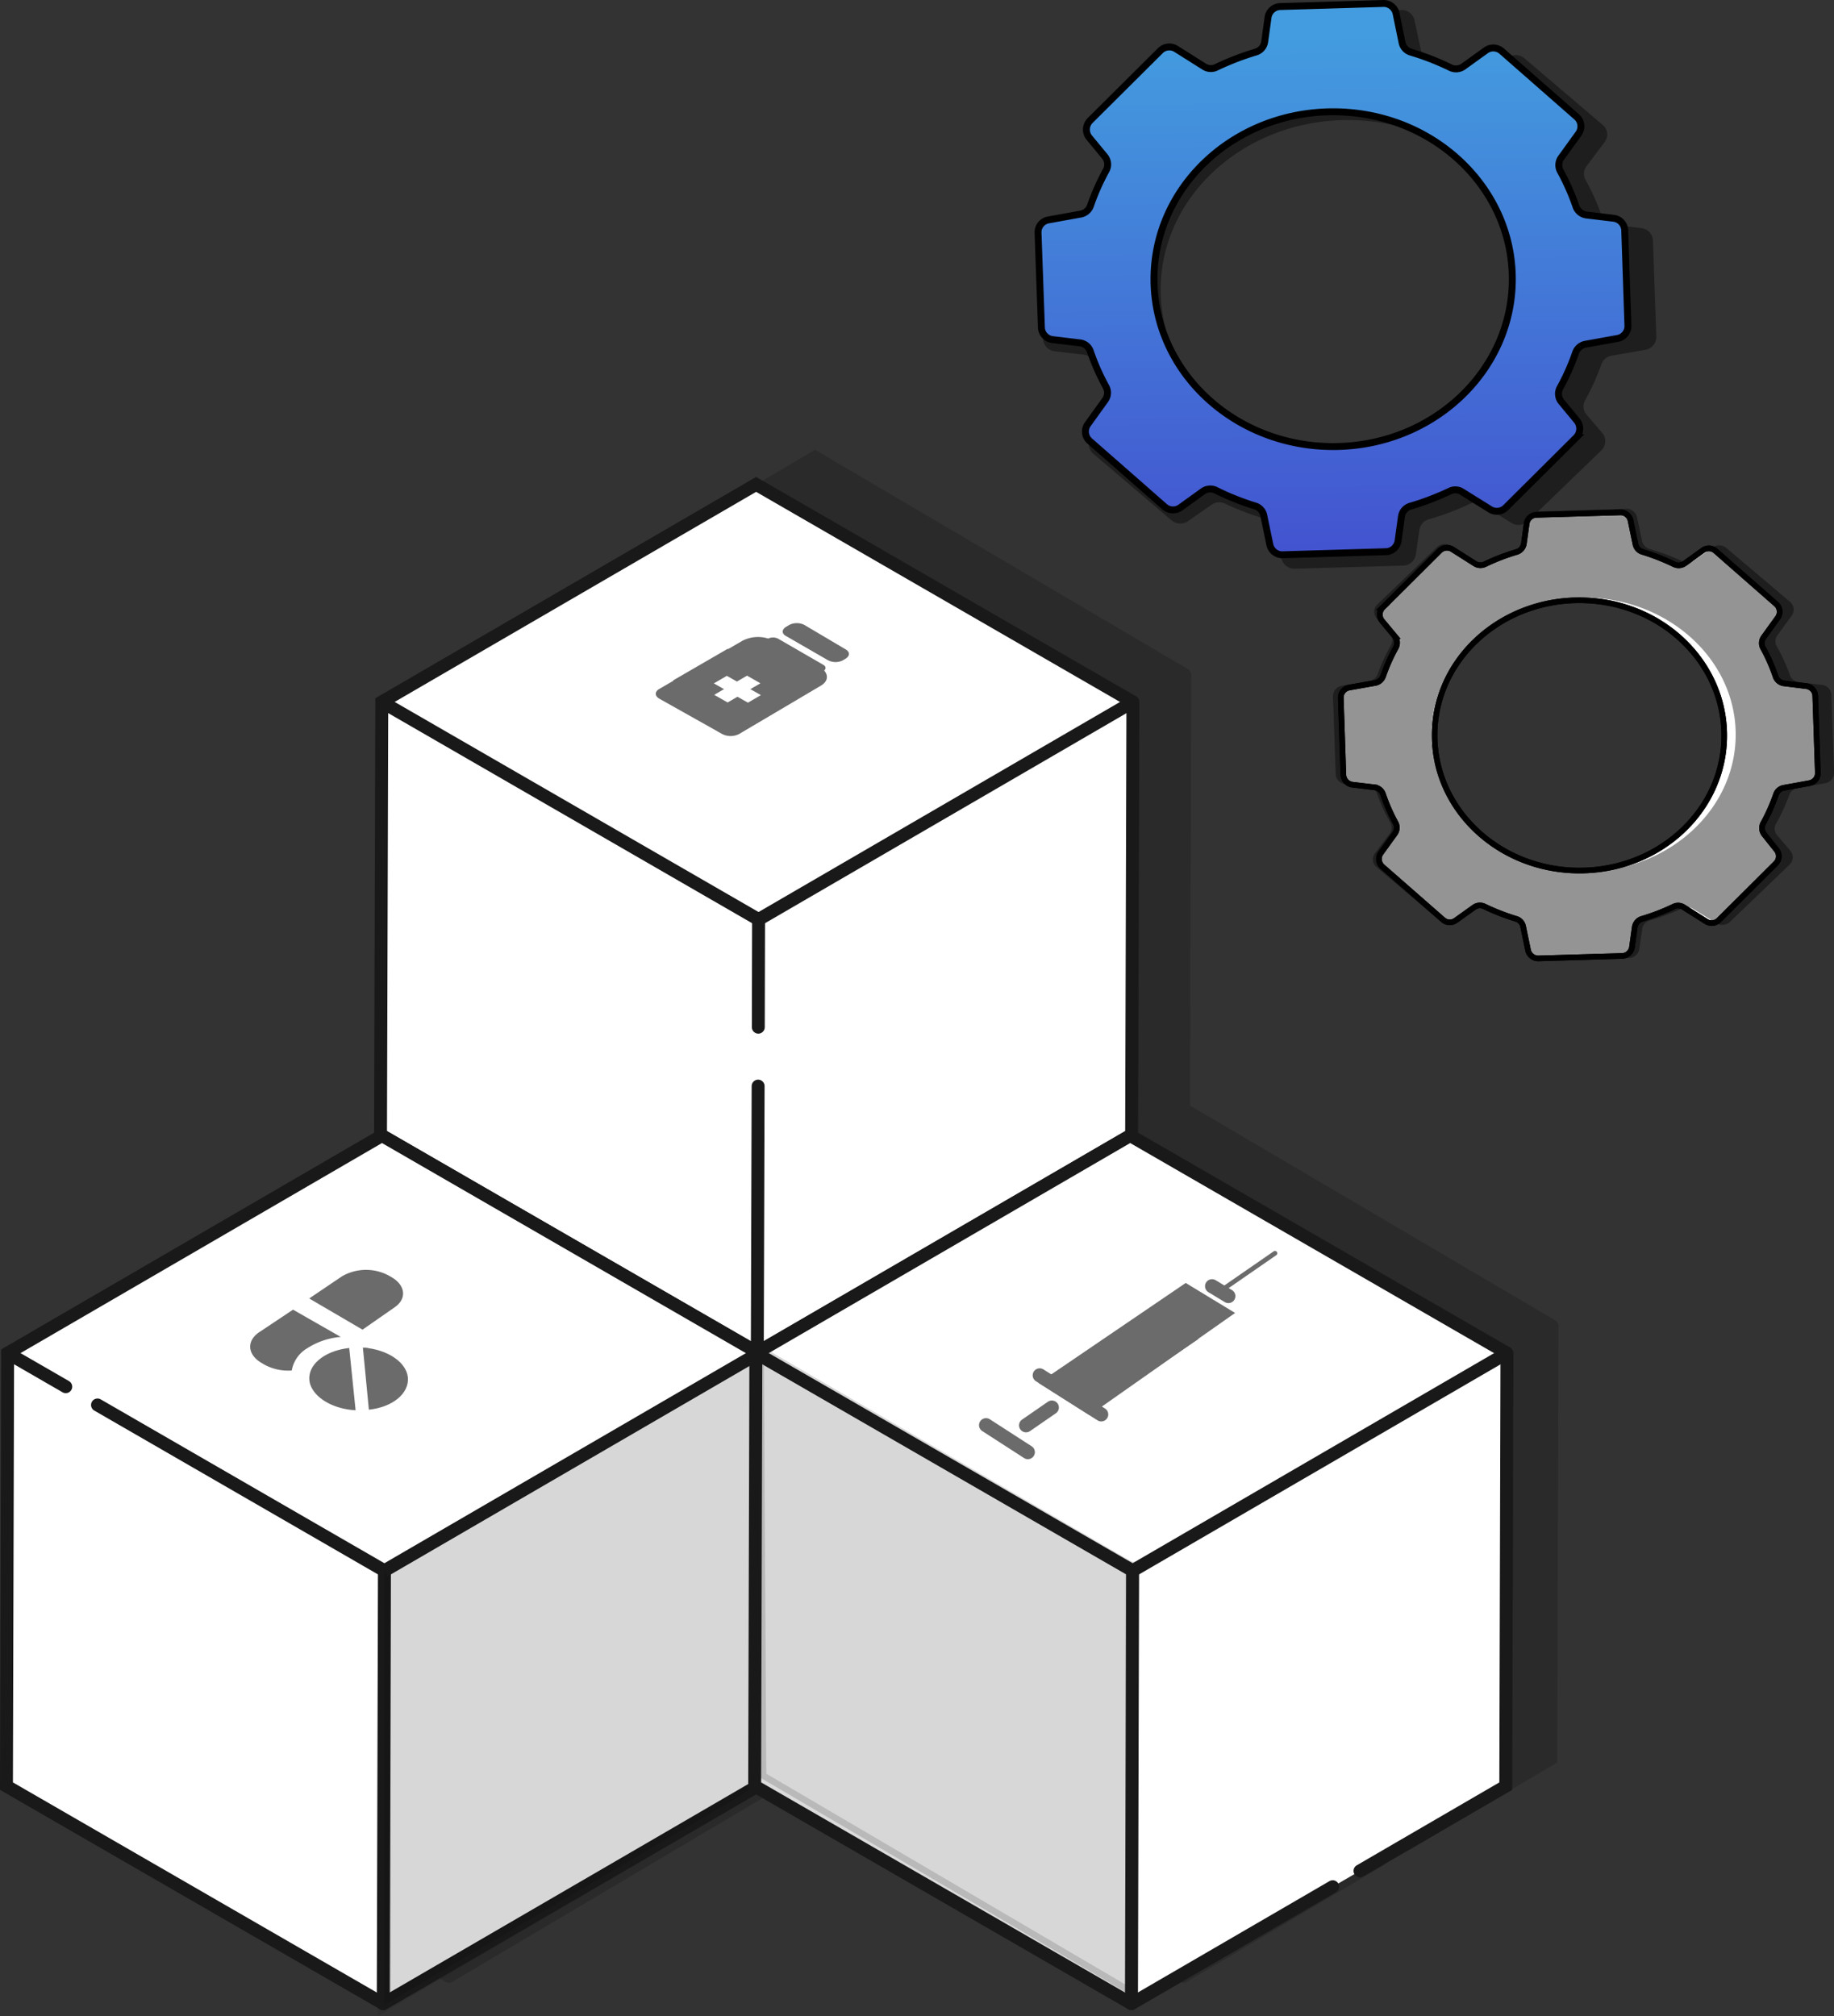 <svg xmlns="http://www.w3.org/2000/svg" xmlns:xlink="http://www.w3.org/1999/xlink" viewBox="0 0 201.66 221.67"><rect x="0" y="0" width="201.66" height="221.67" fill="#333333" stroke="none"/><defs><linearGradient id="Dégradé_sans_nom_6" x1="146.33" y1="3.94" x2="147.08" y2="81.93" gradientUnits="userSpaceOnUse"><stop offset="0" stop-color="#439cdf"/><stop offset="0.82" stop-color="#434ace"/><stop offset="1" stop-color="#4338ca"/></linearGradient></defs><g id="Calque_2" data-name="Calque 2"><g id="Calque_1-2" data-name="Calque 1"><path d="M177.21,39.11l3.71-.65a1.44,1.44,0,0,0,1.2-1.44l-.37-10.58a1.44,1.44,0,0,0-1.28-1.36l-3.13-.36a1.46,1.46,0,0,1-1.21-.94,24.64,24.64,0,0,0-1.79-4,1.37,1.37,0,0,1,.1-1.5l2-2.66a1.37,1.37,0,0,0-.22-1.89l-8.6-7.32a1.49,1.49,0,0,0-1.81-.08l-2.58,1.79a1.46,1.46,0,0,1-1.48.13,31,31,0,0,0-4.52-1.71,1.4,1.4,0,0,1-1-1.06l-.7-3.26a1.43,1.43,0,0,0-1.47-1.12l-11.9.33a1.46,1.46,0,0,0-1.41,1.22l-.38,2.7a1.42,1.42,0,0,1-1,1.16,29.83,29.83,0,0,0-4.52,1.7,1.51,1.51,0,0,1-1.4-.08l-3.22-2a1.49,1.49,0,0,0-1.81.2l-8.07,7.78a1.39,1.39,0,0,0-.09,1.91L122,18.17a1.39,1.39,0,0,1,.16,1.58,24.93,24.93,0,0,0-1.81,3.93,1.47,1.47,0,0,1-1.11.93l-3.7.64a1.42,1.42,0,0,0-1.2,1.44l.36,10.58A1.44,1.44,0,0,0,116,38.63l3.13.36a1.45,1.45,0,0,1,1.2.95,24.94,24.94,0,0,0,1.79,3.94,1.37,1.37,0,0,1-.1,1.5L120,48a1.38,1.38,0,0,0,.22,1.89l8.6,7.32a1.5,1.5,0,0,0,1.82.08l2.57-1.79a1.46,1.46,0,0,1,1.48-.13,31,31,0,0,0,4.52,1.71,1.43,1.43,0,0,1,1,1.06l.69,3.26a1.47,1.47,0,0,0,1.48,1.13l11.9-.34a1.45,1.45,0,0,0,1.4-1.22l.39-2.7a1.4,1.4,0,0,1,1-1.16,29.83,29.83,0,0,0,4.52-1.7,1.48,1.48,0,0,1,1.4.09l3.21,2a1.51,1.51,0,0,0,1.82-.2l8.06-7.78a1.4,1.4,0,0,0,.1-1.91l-1.78-2.08A1.37,1.37,0,0,1,174.3,44,25.82,25.82,0,0,0,176.1,40,1.44,1.44,0,0,1,177.21,39.11Zm-29,11.4c-11.37,0-20.59-8.35-20.59-18.65s9.22-18.66,20.59-18.66,20.58,8.35,20.58,18.66S159.6,50.51,148.23,50.51Z" opacity="0.42"/><path d="M174.33,37.85l3.54-.64A1.38,1.38,0,0,0,179,35.79l-.35-10.44A1.39,1.39,0,0,0,177.44,24l-3-.36a1.41,1.41,0,0,1-1.15-.93,24.59,24.59,0,0,0-1.72-3.89,1.39,1.39,0,0,1,.1-1.49l1.89-2.62a1.38,1.38,0,0,0-.21-1.87l-8.23-7.22a1.4,1.4,0,0,0-1.74-.08l-2.46,1.77a1.4,1.4,0,0,1-1.42.13,28.48,28.48,0,0,0-4.32-1.69,1.4,1.4,0,0,1-1-1l-.66-3.21A1.4,1.4,0,0,0,152.16.38L140.77.72a1.39,1.39,0,0,0-1.34,1.2l-.37,2.67a1.39,1.39,0,0,1-1,1.14,29.94,29.94,0,0,0-4.32,1.67,1.36,1.36,0,0,1-1.34-.08l-3.08-1.94a1.39,1.39,0,0,0-1.73.19l-7.72,7.68a1.41,1.41,0,0,0-.1,1.88l1.7,2.06a1.38,1.38,0,0,1,.15,1.56,24.89,24.89,0,0,0-1.72,3.88,1.42,1.42,0,0,1-1.07.91l-3.54.64a1.38,1.38,0,0,0-1.15,1.42L114.51,36a1.39,1.39,0,0,0,1.23,1.34l3,.36a1.37,1.37,0,0,1,1.15.93,24.59,24.59,0,0,0,1.72,3.89,1.37,1.37,0,0,1-.1,1.48l-1.89,2.63a1.38,1.38,0,0,0,.21,1.87l8.23,7.22a1.4,1.4,0,0,0,1.74.08l2.46-1.77a1.4,1.4,0,0,1,1.42-.13A28.48,28.48,0,0,0,138,55.63a1.37,1.37,0,0,1,.95,1l.67,3.21A1.4,1.4,0,0,0,141,61l11.39-.34a1.39,1.39,0,0,0,1.34-1.2l.37-2.67a1.38,1.38,0,0,1,1-1.14A29.94,29.94,0,0,0,159.42,54a1.36,1.36,0,0,1,1.34.08L163.84,56a1.39,1.39,0,0,0,1.73-.19l7.72-7.68a1.41,1.41,0,0,0,.1-1.88l-1.7-2.06a1.38,1.38,0,0,1-.15-1.56,24.89,24.89,0,0,0,1.72-3.88A1.42,1.42,0,0,1,174.33,37.85ZM146.59,49.1c-10.88,0-19.7-8.24-19.7-18.41s8.82-18.4,19.7-18.4,19.7,8.24,19.7,18.4S157.47,49.1,146.59,49.1Z" stroke="#000" stroke-miterlimit="10" stroke-width="0.76" fill="url(#Dégradé_sans_nom_6)"/><path d="M196.09,86.63l2.87-.52a1.12,1.12,0,0,0,.92-1.15l-.28-8.44a1.12,1.12,0,0,0-1-1.08l-2.42-.3a1.13,1.13,0,0,1-.94-.75,19.55,19.55,0,0,0-1.38-3.14,1.11,1.11,0,0,1,.08-1.2l1.53-2.12a1.13,1.13,0,0,0-.17-1.51l-6.66-5.84a1.11,1.11,0,0,0-1.4-.07l-2,1.44a1.13,1.13,0,0,1-1.15.1,24.09,24.09,0,0,0-3.49-1.37,1.1,1.1,0,0,1-.77-.85l-.54-2.59a1.12,1.12,0,0,0-1.14-.9l-9.21.27a1.11,1.11,0,0,0-1.08,1l-.3,2.15a1.13,1.13,0,0,1-.79.93,23,23,0,0,0-3.5,1.35,1.12,1.12,0,0,1-1.08-.06l-2.49-1.58a1.13,1.13,0,0,0-1.4.16l-6.24,6.21a1.12,1.12,0,0,0-.08,1.52l1.38,1.66a1.14,1.14,0,0,1,.12,1.26,20.46,20.46,0,0,0-1.4,3.14,1.14,1.14,0,0,1-.86.74l-2.87.51a1.12,1.12,0,0,0-.92,1.15l.28,8.44a1.14,1.14,0,0,0,1,1.09l2.43.29a1.13,1.13,0,0,1,.93.75,20.05,20.05,0,0,0,1.38,3.15,1.1,1.1,0,0,1-.08,1.19l-1.53,2.12a1.14,1.14,0,0,0,.17,1.52l6.66,5.83a1.11,1.11,0,0,0,1.4.07l2-1.43a1.11,1.11,0,0,1,1.15-.1,24.05,24.05,0,0,0,3.49,1.36,1.11,1.11,0,0,1,.77.85l.54,2.6a1.14,1.14,0,0,0,1.14.9l9.21-.27a1.13,1.13,0,0,0,1.08-1l.3-2.15a1.13,1.13,0,0,1,.79-.93,23,23,0,0,0,3.5-1.35,1.1,1.1,0,0,1,1.08.07l2.49,1.57a1.12,1.12,0,0,0,1.4-.16l6.24-6.21a1.12,1.12,0,0,0,.08-1.52L194,91.76a1.12,1.12,0,0,1-.11-1.26,20.52,20.52,0,0,0,1.39-3.14A1.11,1.11,0,0,1,196.09,86.63Zm-22.42,9.09c-8.8,0-15.93-6.66-15.93-14.88S164.87,66,173.67,66s15.92,6.66,15.92,14.88S182.46,95.72,173.67,95.72Z" fill="#fff" stroke="#000" stroke-miterlimit="10" stroke-width="0.62"/><path d="M197.67,86.64l3-.52a1.16,1.16,0,0,0,1-1.17l-.3-8.55a1.15,1.15,0,0,0-1-1.09l-2.55-.3a1.16,1.16,0,0,1-1-.76,19.56,19.56,0,0,0-1.46-3.19,1.11,1.11,0,0,1,.08-1.21L197,67.7a1.11,1.11,0,0,0-.18-1.53l-7-5.92a1.23,1.23,0,0,0-1.48-.07l-2.09,1.46a1.22,1.22,0,0,1-1.2.1,25.2,25.2,0,0,0-3.67-1.38,1.17,1.17,0,0,1-.82-.86l-.56-2.63a1.19,1.19,0,0,0-1.2-.92l-9.66.28a1.15,1.15,0,0,0-1.14,1l-.32,2.19a1.14,1.14,0,0,1-.83.93,26.37,26.37,0,0,0-3.67,1.37,1.21,1.21,0,0,1-1.14-.06L159.48,60a1.22,1.22,0,0,0-1.47.16l-6.55,6.29a1.11,1.11,0,0,0-.08,1.54l1.44,1.69a1.1,1.1,0,0,1,.12,1.28,20.22,20.22,0,0,0-1.46,3.17,1.17,1.17,0,0,1-.91.75l-3,.52a1.16,1.16,0,0,0-1,1.17l.3,8.55a1.15,1.15,0,0,0,1,1.09l2.55.3a1.16,1.16,0,0,1,1,.76,19.56,19.56,0,0,0,1.46,3.19,1.11,1.11,0,0,1-.08,1.21l-1.61,2.15a1.11,1.11,0,0,0,.18,1.53l7,5.92a1.23,1.23,0,0,0,1.48.07L162,99.92a1.22,1.22,0,0,1,1.2-.1,25.2,25.2,0,0,0,3.67,1.38,1.14,1.14,0,0,1,.81.86l.57,2.63a1.19,1.19,0,0,0,1.2.92l9.66-.28a1.16,1.16,0,0,0,1.14-1l.32-2.19a1.12,1.12,0,0,1,.83-.93A26.37,26.37,0,0,0,185,99.86a1.21,1.21,0,0,1,1.14.06l2.61,1.6a1.22,1.22,0,0,0,1.47-.16l6.55-6.29a1.11,1.11,0,0,0,.08-1.54l-1.44-1.69a1.1,1.1,0,0,1-.12-1.28,21.18,21.18,0,0,0,1.46-3.17A1.17,1.17,0,0,1,197.67,86.64Zm-23.55,9.22c-9.23,0-16.72-6.75-16.72-15.08s7.49-15.08,16.72-15.08,16.73,6.75,16.73,15.08S183.36,95.86,174.12,95.86Z" opacity="0.42"/><path d="M196.09,86.63l2.87-.52a1.12,1.12,0,0,0,.92-1.15l-.28-8.44a1.12,1.12,0,0,0-1-1.08l-2.42-.3a1.13,1.13,0,0,1-.94-.75,19.55,19.55,0,0,0-1.38-3.14,1.11,1.11,0,0,1,.08-1.2l1.53-2.12a1.13,1.13,0,0,0-.17-1.51l-6.66-5.84a1.11,1.11,0,0,0-1.4-.07l-2,1.44a1.13,1.13,0,0,1-1.15.1,24.09,24.09,0,0,0-3.49-1.37,1.1,1.1,0,0,1-.77-.85l-.54-2.59a1.12,1.12,0,0,0-1.14-.9l-9.21.27a1.11,1.11,0,0,0-1.08,1l-.3,2.15a1.13,1.13,0,0,1-.79.93,23,23,0,0,0-3.5,1.35,1.12,1.12,0,0,1-1.08-.06l-2.49-1.58a1.13,1.13,0,0,0-1.4.16l-6.24,6.21a1.12,1.12,0,0,0-.08,1.52l1.38,1.66a1.14,1.14,0,0,1,.12,1.26,20.46,20.46,0,0,0-1.4,3.14,1.14,1.14,0,0,1-.86.74l-2.87.51a1.12,1.12,0,0,0-.92,1.15l.28,8.44a1.14,1.14,0,0,0,1,1.09l2.43.29a1.13,1.13,0,0,1,.93.75,20.05,20.05,0,0,0,1.38,3.15,1.1,1.1,0,0,1-.08,1.19l-1.53,2.12a1.14,1.14,0,0,0,.17,1.52l6.66,5.83a1.11,1.11,0,0,0,1.4.07l2-1.43a1.11,1.11,0,0,1,1.15-.1,24.05,24.05,0,0,0,3.49,1.36,1.11,1.11,0,0,1,.77.85l.54,2.6a1.14,1.14,0,0,0,1.14.9l9.21-.27a1.13,1.13,0,0,0,1.08-1l.3-2.15a1.13,1.13,0,0,1,.79-.93,23,23,0,0,0,3.5-1.35,1.1,1.1,0,0,1,1.08.07l2.49,1.57a1.12,1.12,0,0,0,1.4-.16l6.24-6.21a1.12,1.12,0,0,0,.08-1.52L194,91.76a1.12,1.12,0,0,1-.11-1.26,20.52,20.52,0,0,0,1.39-3.14A1.11,1.11,0,0,1,196.09,86.63Zm-22.42,9.09c-8.8,0-15.93-6.66-15.93-14.88S164.87,66,173.67,66s15.92,6.66,15.92,14.88S182.46,95.72,173.67,95.72Z" fill="none" stroke="#000" stroke-miterlimit="10" stroke-width="0.62"/><g opacity="0.17"><polygon points="130.28 74.18 130.15 121.78 89.75 145.7 49.08 121.78 49.22 74.18 89.61 50.26 130.28 74.18" stroke="#000" stroke-miterlimit="10" stroke-width="0.99"/><line x1="89.85" y1="109.94" x2="89.88" y2="98.1" stroke="#000" stroke-linecap="round" stroke-miterlimit="10" stroke-width="1.4"/><line x1="89.75" y1="145.7" x2="89.83" y2="116.42" stroke="#000" stroke-linecap="round" stroke-miterlimit="10" stroke-width="1.4"/><polyline points="130.28 74.18 130.15 121.79 89.75 145.71" stroke="#000" stroke-linecap="round" stroke-miterlimit="10" stroke-width="1.4"/><polyline points="89.75 145.71 49.09 121.78 49.22 74.18 89.62 50.26 130.28 74.18" stroke="#000" stroke-miterlimit="10" stroke-width="1.4"/><line x1="49.22" y1="74.18" x2="89.88" y2="98.1" stroke="#000" stroke-miterlimit="10" stroke-width="1.4"/><line x1="130.28" y1="74.18" x2="89.88" y2="98.1" stroke="#000" stroke-miterlimit="10" stroke-width="1.4"/><polygon points="89.91 145.78 89.77 193.39 49.37 217.31 8.71 193.39 8.84 145.78 49.24 121.87 89.91 145.78" stroke="#000" stroke-miterlimit="10" stroke-width="0.99"/><line x1="49.38" y1="217.31" x2="49.51" y2="169.7" stroke="#000" stroke-linecap="round" stroke-miterlimit="10" stroke-width="1.4"/><polyline points="89.91 145.78 89.77 193.39 49.38 217.31" stroke="#000" stroke-linecap="round" stroke-miterlimit="10" stroke-width="1.4"/><polyline points="49.38 217.31 8.71 193.39 8.84 145.78 49.24 121.86 89.91 145.78" stroke="#000" stroke-miterlimit="10" stroke-width="1.4"/><line x1="18.53" y1="151.48" x2="49.51" y2="169.7" stroke="#000" stroke-linecap="round" stroke-miterlimit="10" stroke-width="1.4"/><line x1="8.84" y1="145.78" x2="15.11" y2="149.47" stroke="#000" stroke-linecap="round" stroke-miterlimit="10" stroke-width="1.4"/><line x1="89.91" y1="145.78" x2="49.51" y2="169.7" stroke="#000" stroke-miterlimit="10" stroke-width="1.4"/><polygon points="170.66 145.78 170.52 193.39 130.12 217.31 89.46 193.39 89.59 145.78 129.99 121.87 170.66 145.78" stroke="#000" stroke-miterlimit="10" stroke-width="0.99"/><line x1="130.13" y1="217.31" x2="130.26" y2="169.7" stroke="#000" stroke-linecap="round" stroke-miterlimit="10" stroke-width="1.4"/><line x1="151.85" y1="204.45" x2="130.13" y2="217.31" stroke="#000" stroke-linecap="round" stroke-miterlimit="10" stroke-width="1.4"/><polyline points="170.66 145.78 170.53 193.39 154.79 202.71" stroke="#000" stroke-linecap="round" stroke-miterlimit="10" stroke-width="1.4"/><polyline points="130.13 217.31 89.46 193.39 89.59 145.78 129.99 121.86 170.66 145.78" stroke="#000" stroke-miterlimit="10" stroke-width="1.4"/><line x1="89.59" y1="145.78" x2="130.26" y2="169.7" stroke="#000" stroke-miterlimit="10" stroke-width="1.4"/><line x1="170.66" y1="145.78" x2="130.26" y2="169.7" stroke="#000" stroke-miterlimit="10" stroke-width="1.4"/><g opacity="0.58"><line x1="114.44" y1="153.7" x2="118.94" y2="156.67" stroke="#000" stroke-linecap="round" stroke-miterlimit="10" stroke-width="1.53"/><line x1="121.54" y1="151.76" x2="118.75" y2="153.72" stroke="#000" stroke-linecap="round" stroke-miterlimit="10" stroke-width="1.53"/><line x1="120.22" y1="148.22" x2="126.87" y2="152.52" stroke="#000" stroke-linecap="round" stroke-miterlimit="10" stroke-width="1.53"/><polygon points="121.5 149.04 136.01 138.98 139.93 141.41 125.58 151.68 121.5 149.04" stroke="#000" stroke-linecap="round" stroke-miterlimit="10" stroke-width="1.53"/><polygon points="121.5 149.04 129.24 143.67 135.87 144.58 125.58 151.68 121.5 149.04" stroke="#000" stroke-linecap="round" stroke-miterlimit="10" stroke-width="1.1"/><line x1="138.83" y1="138.42" x2="140.59" y2="139.51" stroke="#000" stroke-linecap="round" stroke-miterlimit="10" stroke-width="1.53"/><line x1="140.14" y1="138.66" x2="145.61" y2="134.8" stroke="#000" stroke-linecap="round" stroke-miterlimit="10" stroke-width="0.51"/><line x1="128.77" y1="147.2" x2="130.4" y2="148.23" stroke="#000" stroke-miterlimit="10" stroke-width="0.76"/><line x1="131.59" y1="145.21" x2="133.2" y2="146.23" stroke="#000" stroke-miterlimit="10" stroke-width="0.76"/><line x1="134.34" y1="143.27" x2="135.94" y2="144.27" stroke="#000" stroke-miterlimit="10" stroke-width="0.76"/></g><g opacity="0.58"><path d="M41.13,145.27a3.56,3.56,0,0,0-1.63,2.42,5.3,5.3,0,0,1-2.93-.64l-.3-.18c-1.55-.91-1.67-2.43-.28-3.39L39.63,141,44.79,144A7.72,7.72,0,0,0,41.13,145.27Z" stroke="#000" stroke-miterlimit="10" stroke-width="0.99"/><path d="M50.62,140.73l-3.49,2.47-5.76-3.43,3.54-2.44a5.12,5.12,0,0,1,5.1-.05l.28.17C51.78,138.34,51.93,139.81,50.62,140.73Z" stroke="#000" stroke-miterlimit="10" stroke-width="0.99"/><path d="M46.39,152.06c-2.41-.13-4.42-1.33-4.86-2.88a3.25,3.25,0,0,1-.08-.43c-.15-1.76,1.73-3.25,4.3-3.53Z" stroke="#000" stroke-miterlimit="10" stroke-width="0.99"/><path d="M47.83,152l-.59-6.23-.06-.59c.22,0,.43,0,.64.06,2.28.34,4.06,1.64,4.22,3.22C52.21,150.22,50.38,151.72,47.83,152Z" stroke="#000" stroke-miterlimit="10" stroke-width="0.99"/></g><g opacity="0.58"><path d="M97.36,69.57l-4.51-2.64c-.45-.26-.47-.69,0-1l.37-.22a1.76,1.76,0,0,1,1.61,0l4.48,2.63c.45.27.47.69,0,1l-.36.22A1.74,1.74,0,0,1,97.36,69.57Z" stroke="#000" stroke-miterlimit="10" stroke-width="0.99"/><path d="M96.62,72.38,87.79,77.7a2,2,0,0,1-1.84,0l-6.76-3.87c-.53-.3-.54-.79,0-1.09l9-5.31a3.66,3.66,0,0,1,2.75-.22,1.2,1.2,0,0,1,1,0l5,2.89c.28.17.31.43.08.61C97.45,71.29,97.34,71.94,96.62,72.38Z" stroke="#000" stroke-miterlimit="10" stroke-width="0.99"/><polygon points="89.25 76.77 80.65 71.82 86.55 68.34 95.05 73.28 89.25 76.77" stroke="#000" stroke-miterlimit="10" stroke-width="0.99"/><polygon points="86.55 74.24 85.09 73.4 88.64 71.29 90.08 72.13 86.55 74.24" stroke="#000" stroke-miterlimit="10" stroke-width="0.99"/><polygon points="85.05 72.14 86.45 71.31 90.13 73.43 88.74 74.26 85.05 72.14" stroke="#000" stroke-miterlimit="10" stroke-width="0.99"/><path d="M96.62,72.38,87.79,77.7a2,2,0,0,1-1.84,0l-.86-.49a2,2,0,0,0,1.84,0l8.85-5.32c.72-.44.83-1.09.35-1.61.23-.18.2-.44-.08-.61l.84.49c.28.17.31.43.08.61C97.45,71.29,97.34,71.94,96.62,72.38Z" stroke="#000" stroke-miterlimit="10" stroke-width="0.99" opacity="0.31"/></g></g><polygon points="124.57 77.18 124.43 124.78 83.27 148.7 41.84 124.78 41.98 77.18 83.14 53.26 124.57 77.18" fill="#fff"/><line x1="83.38" y1="112.94" x2="83.41" y2="101.1" fill="none" stroke="#191919" stroke-linecap="round" stroke-miterlimit="10" stroke-width="1.42"/><line x1="83.27" y1="148.7" x2="83.36" y2="119.42" fill="none" stroke="#191919" stroke-linecap="round" stroke-miterlimit="10" stroke-width="1.42"/><polyline points="124.57 77.18 124.43 124.79 83.27 148.71" fill="none" stroke="#191919" stroke-linecap="round" stroke-miterlimit="10" stroke-width="1.42"/><polyline points="83.27 148.71 41.84 124.78 41.98 77.18 83.14 53.26 124.57 77.18" fill="none" stroke="#191919" stroke-miterlimit="10" stroke-width="1.42"/><line x1="41.98" y1="77.18" x2="83.41" y2="101.1" fill="none" stroke="#191919" stroke-miterlimit="10" stroke-width="1.42"/><line x1="124.57" y1="77.18" x2="83.41" y2="101.1" fill="none" stroke="#191919" stroke-miterlimit="10" stroke-width="1.42"/><polygon points="83.44 148.78 83.3 196.39 42.14 220.31 0.71 196.39 0.85 148.78 42 124.87 83.44 148.78" fill="#fff"/><line x1="42.14" y1="220.31" x2="42.27" y2="172.7" fill="none" stroke="#191919" stroke-linecap="round" stroke-miterlimit="10" stroke-width="1.42"/><polyline points="83.43 148.78 83.3 196.39 42.14 220.31" fill="none" stroke="#191919" stroke-linecap="round" stroke-miterlimit="10" stroke-width="1.42"/><polyline points="42.14 220.31 0.71 196.39 0.84 148.78 42 124.86 83.43 148.78" fill="none" stroke="#191919" stroke-miterlimit="10" stroke-width="1.42"/><line x1="10.72" y1="154.48" x2="42.27" y2="172.7" fill="none" stroke="#191919" stroke-linecap="round" stroke-miterlimit="10" stroke-width="1.42"/><line x1="0.84" y1="148.78" x2="7.23" y2="152.47" fill="none" stroke="#191919" stroke-linecap="round" stroke-miterlimit="10" stroke-width="1.42"/><polyline points="42.27 172.7 42.27 220.43 83.16 196.43 83.43 148.78" stroke="#191919" stroke-miterlimit="10" stroke-width="1.42" opacity="0.16"/><line x1="83.43" y1="148.78" x2="42.27" y2="172.7" stroke="#191919" stroke-miterlimit="10" stroke-width="1.42"/><polygon points="165.7 148.78 165.57 196.39 124.41 220.31 82.98 196.39 83.11 148.78 124.27 124.87 165.7 148.78" fill="#fff"/><polyline points="124.43 171.7 124.43 219.43 83.55 195.43 83.28 147.78" stroke="#191919" stroke-miterlimit="10" stroke-width="1.42" opacity="0.16"/><line x1="124.41" y1="220.31" x2="124.54" y2="172.7" fill="none" stroke="#191919" stroke-linecap="round" stroke-miterlimit="10" stroke-width="1.42"/><line x1="146.54" y1="207.45" x2="124.41" y2="220.31" fill="none" stroke="#191919" stroke-linecap="round" stroke-miterlimit="10" stroke-width="1.42"/><polyline points="165.7 148.78 165.57 196.39 149.54 205.71" fill="none" stroke="#191919" stroke-linecap="round" stroke-miterlimit="10" stroke-width="1.42"/><polyline points="124.41 220.31 82.98 196.39 83.11 148.78 124.27 124.86 165.7 148.78" fill="none" stroke="#191919" stroke-miterlimit="10" stroke-width="1.42"/><line x1="83.11" y1="148.78" x2="124.54" y2="172.7" fill="none" stroke="#191919" stroke-miterlimit="10" stroke-width="1.42"/><line x1="165.7" y1="148.78" x2="124.54" y2="172.7" fill="none" stroke="#191919" stroke-miterlimit="10" stroke-width="1.42"/><g opacity="0.58"><line x1="108.42" y1="156.7" x2="113.02" y2="159.67" stroke="#000" stroke-linecap="round" stroke-miterlimit="10" stroke-width="1.54"/><line x1="115.66" y1="154.76" x2="112.82" y2="156.72" stroke="#000" stroke-linecap="round" stroke-miterlimit="10" stroke-width="1.54"/><line x1="114.32" y1="151.22" x2="121.09" y2="155.52" stroke="#000" stroke-linecap="round" stroke-miterlimit="10" stroke-width="1.54"/><polygon points="115.61 152.04 130.4 141.98 134.4 144.41 119.78 154.68 115.61 152.04" stroke="#000" stroke-linecap="round" stroke-miterlimit="10" stroke-width="1.54"/><polygon points="115.61 152.04 123.51 146.67 130.26 147.58 119.78 154.68 115.61 152.04" stroke="#000" stroke-linecap="round" stroke-miterlimit="10" stroke-width="1.11"/><line x1="133.27" y1="141.42" x2="135.07" y2="142.51" stroke="#000" stroke-linecap="round" stroke-miterlimit="10" stroke-width="1.54"/><line x1="134.61" y1="141.66" x2="140.19" y2="137.8" stroke="#000" stroke-linecap="round" stroke-miterlimit="10" stroke-width="0.51"/><line x1="123.03" y1="150.2" x2="124.68" y2="151.23" stroke="#000" stroke-miterlimit="10" stroke-width="0.77"/><line x1="125.9" y1="148.21" x2="127.54" y2="149.23" stroke="#000" stroke-miterlimit="10" stroke-width="0.77"/><line x1="128.7" y1="146.27" x2="130.33" y2="147.27" stroke="#000" stroke-miterlimit="10" stroke-width="0.77"/></g><g opacity="0.58"><path d="M33.74,148.27a3.55,3.55,0,0,0-1.66,2.42,5.5,5.5,0,0,1-3-.64l-.3-.18c-1.58-.91-1.7-2.43-.28-3.39L32.22,144,37.47,147A8,8,0,0,0,33.74,148.27Z"/><path d="M43.41,143.73l-3.55,2.47L34,142.77l3.61-2.44a5.3,5.3,0,0,1,5.19-.05l.29.17C44.59,141.34,44.74,142.81,43.41,143.73Z"/><path d="M39.1,155.06c-2.46-.13-4.5-1.33-5-2.88a2.17,2.17,0,0,1-.08-.43c-.16-1.76,1.76-3.25,4.38-3.53Z"/><path d="M40.56,155l-.6-6.23-.06-.59c.22,0,.44,0,.65.06,2.33.34,4.14,1.64,4.3,3.22C45,153.22,43.17,154.72,40.56,155Z"/></g><g opacity="0.58"><path d="M91,72.57l-4.58-2.64c-.47-.26-.48-.69,0-1l.37-.22a1.84,1.84,0,0,1,1.65,0L93,71.41c.45.27.47.69,0,1l-.37.22A1.8,1.8,0,0,1,91,72.57Z"/><path d="M90.27,75.38l-9,5.32a2.05,2.05,0,0,1-1.87,0l-6.89-3.87c-.53-.3-.54-.79,0-1.09l9.17-5.31a3.76,3.76,0,0,1,2.79-.22,1.27,1.27,0,0,1,1.06,0l5,2.89c.29.17.32.43.08.61C91.12,74.29,91,74.94,90.27,75.38Z"/><polygon points="82.77 79.77 74 74.82 80.01 71.34 88.67 76.28 82.77 79.77"/><polygon points="80.01 77.24 78.53 76.4 82.14 74.29 83.61 75.13 80.01 77.24" fill="#fff"/><polygon points="78.49 75.14 79.92 74.31 83.66 76.43 82.24 77.26 78.49 75.14" fill="#fff"/><path d="M90.27,75.38l-9,5.32a2.05,2.05,0,0,1-1.87,0l-.88-.49a2.11,2.11,0,0,0,1.88,0l9-5.32c.73-.44.84-1.09.35-1.61.24-.18.21-.44-.08-.61l.86.49c.29.17.32.43.08.61C91.12,74.29,91,74.94,90.27,75.38Z" opacity="0.31"/></g></g></g></svg>